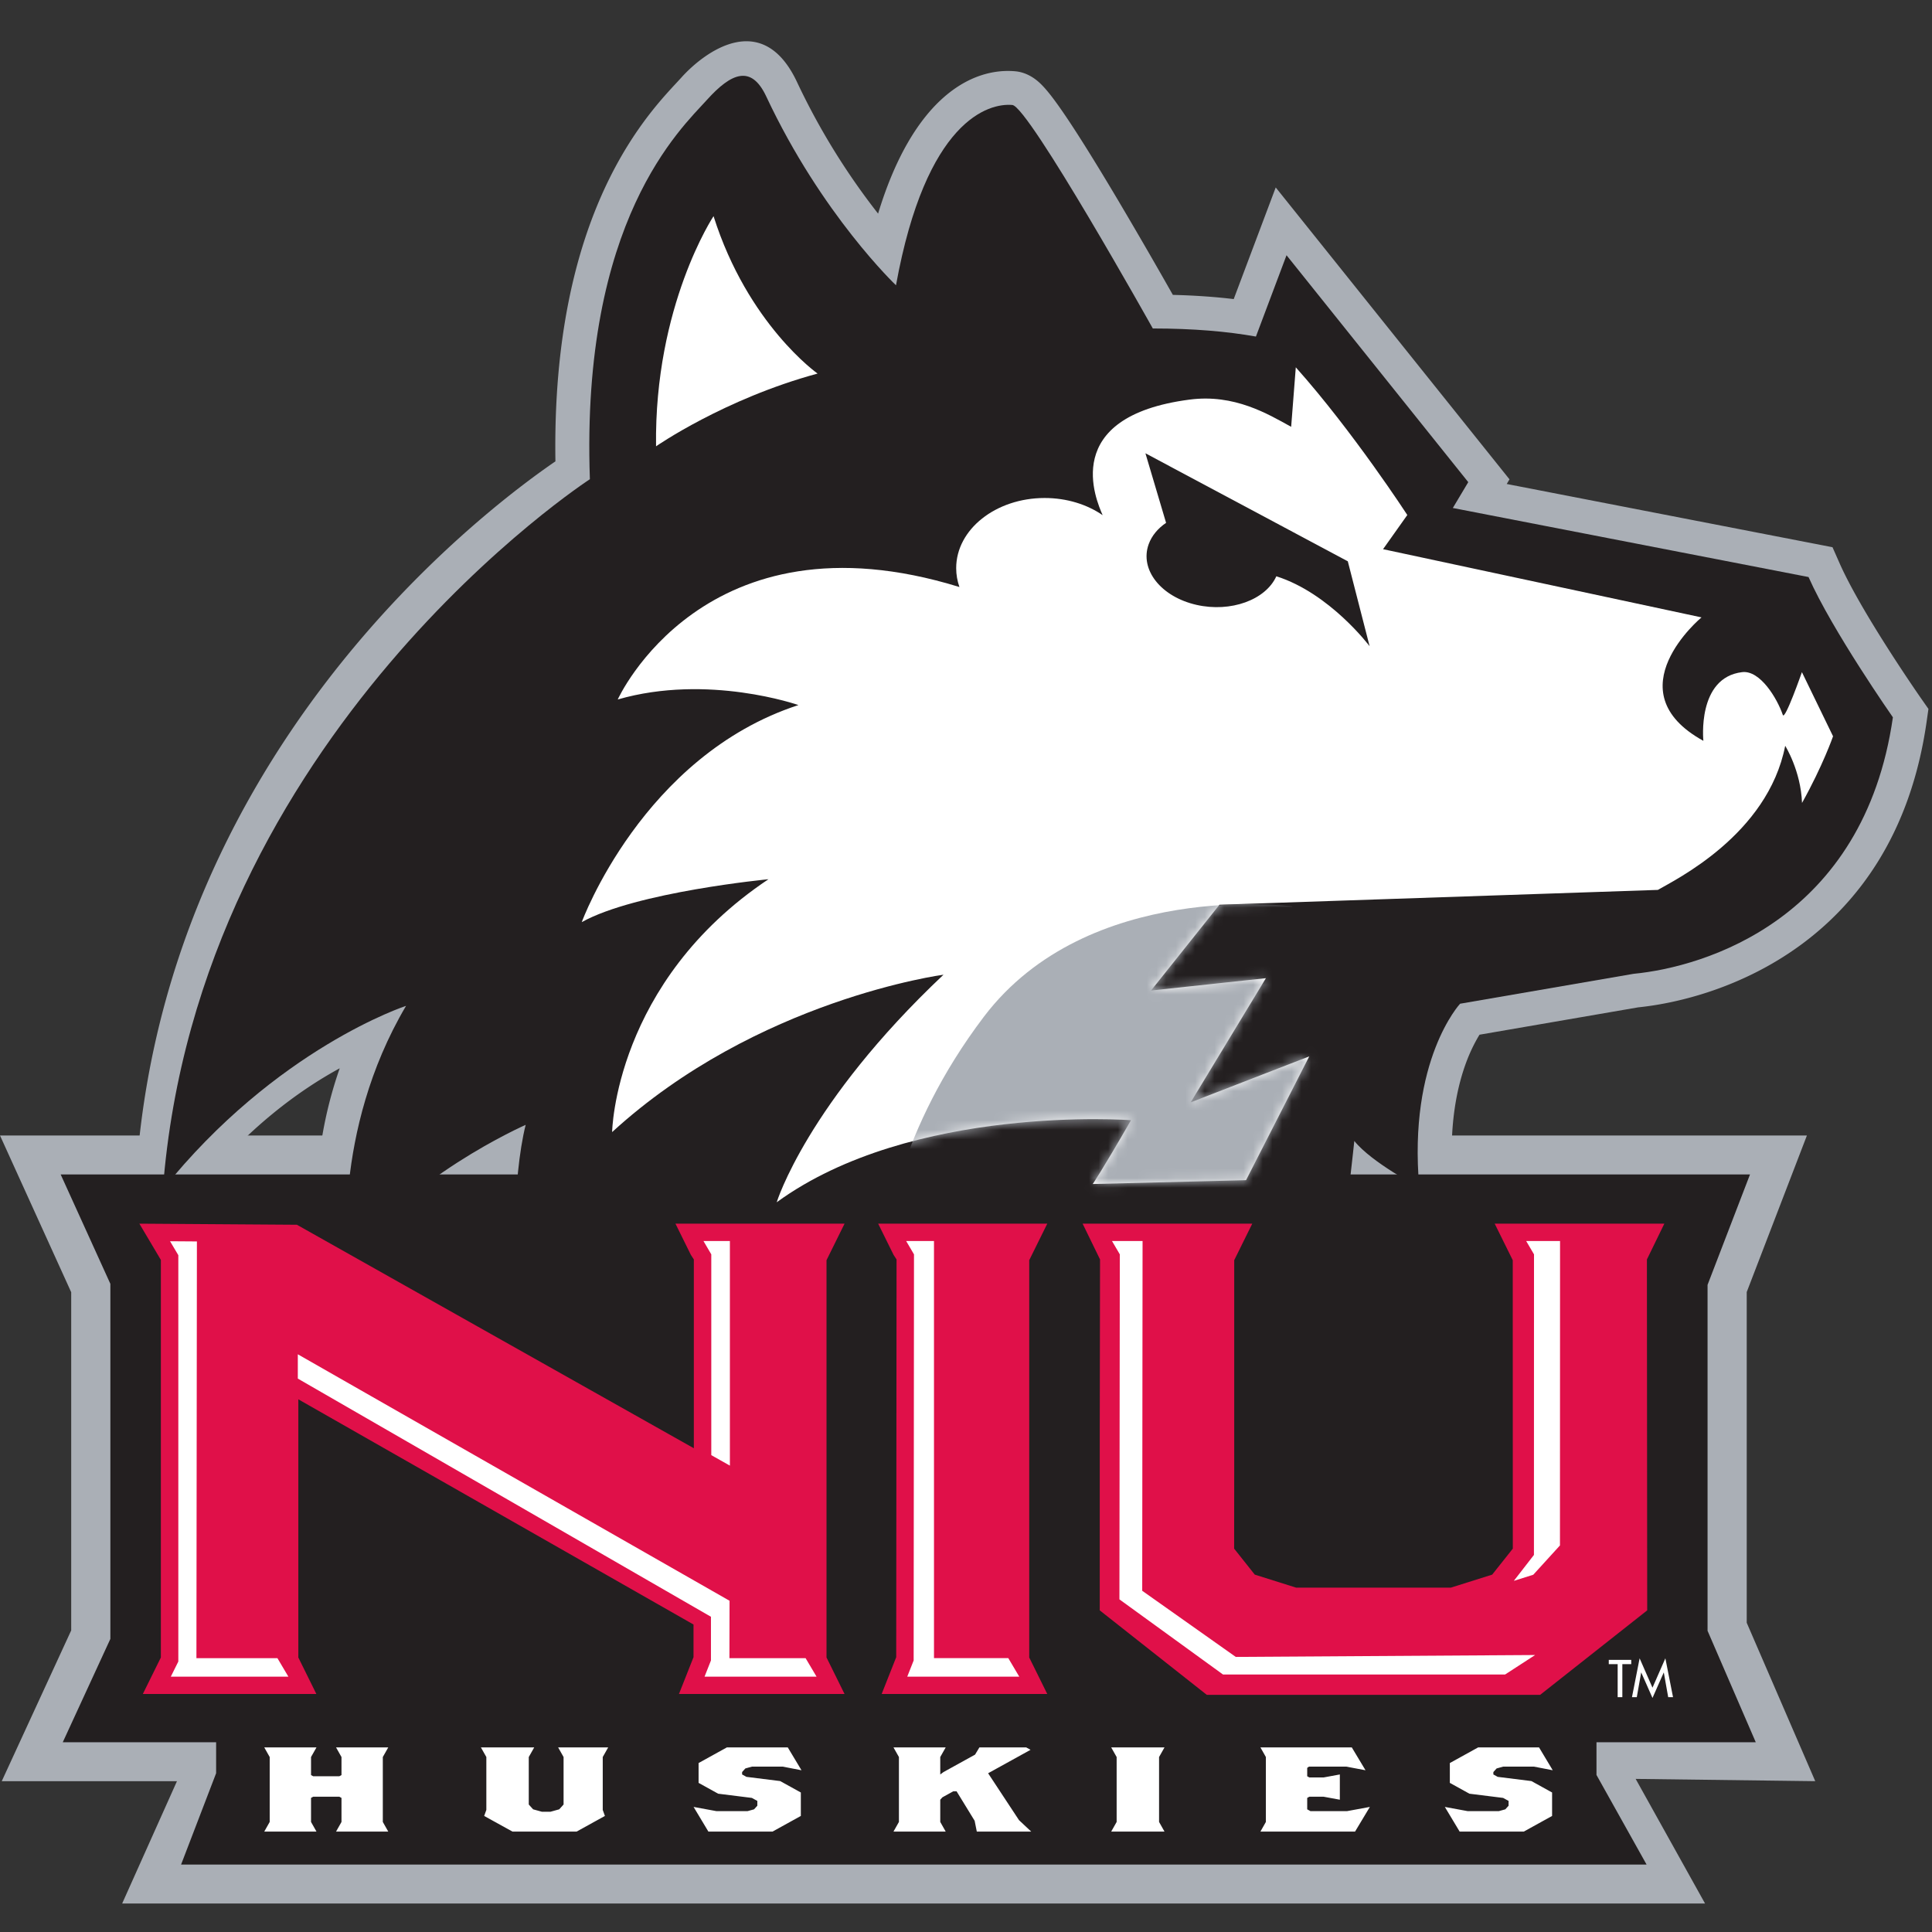 <svg width="200" height="200" xmlns="http://www.w3.org/2000/svg" xmlns:xlink="http://www.w3.org/1999/xlink"><rect width="100%" height="100%" fill="#333333" stroke="none"/><defs><path d="M52.902 1.893l15.873.397 6.544 12.816-12.276-4.762 7.789 12.858-11.892-1.28 7.082 8.88 45.386 1.537c1.763 1.032 11.373 5.696 13.18 14.917 0 0 1.619-2.574 1.742-5.914 2.158 3.86 3.212 6.898 3.212 6.898l-3.223 6.642s-1.766-5.049-1.978-4.428c-.585 1.713-2.35 4.647-4.204 4.428-4.71-.556-4.019-7.111-4.019-7.111-9.374 5.16-.194 12.779-.194 12.779L82.96 67.61l2.511 3.54s-5.61 8.636-11.544 15.287l-.48-6.16c-2.415 1.334-5.88 3.422-10.51 2.819-13.514-1.76-9.678-10.422-9.004-11.965-1.608 1.107-3.707 1.778-6.004 1.778-5.058 0-9.158-3.25-9.158-7.26 0-.678.117-1.334.336-1.956C12.653 71.866 3.733 52.051 3.733 52.051c9.352 2.702 18.705-.578 18.705-.578C6.29 46.213.008 29.003.008 29.003c5.627 3.128 19.327 4.44 19.327 4.44C3.385 22.788 3.152 7.268 3.152 7.268 18.17 21.01 37.456 23.559 37.456 23.559 23.316 10.22 20.188.002 20.188.002c14.029 10.211 36.676 8.496 36.676 8.496-3.076-5.35-3.962-6.605-3.962-6.605z" id="a"/></defs><g fill="none" fill-rule="evenodd"><path d="M142.997 124.698c-.27 2.283-.579 4.72-.843 6.412l-.464 2.98-74.845-.347s.105-.556.236-1.227c-3.384 1.934-7.871 6.472-10.99 9.135l-4.983 4.254-.804-6.483c-.584-4.708-.443-12.412-.177-17.448-3.504 1.754-7.875 4.593-10.556 8.697l-4.661 7.133s-.867-4.153-1.331-7.27c-.462-3.093-.883-6.887-.661-9.48a43.04 43.04 0 0 1 2.25-10.466c-4.16 2.268-9.538 6.142-14.755 12.657l-7.132 8.907.868-11.355c1.879-24.56 13.175-43.107 23.904-55.45 8.158-9.384 16.056-15.266 19.444-17.588-.203-12.844 2.152-21.875 5.073-28.2 1.53-3.316 3.195-5.84 4.67-7.746 1.408-1.817 2.615-3.03 3.316-3.809 2.303-2.555 8.352-7.182 11.955.499A71.443 71.443 0 0 0 90.9 22.115c3.638-11.986 9.675-15.147 14.216-14.735.611.055 1.576.315 2.549 1.235.36.341.701.741.999 1.114.56.704 1.265 1.699 2.054 2.89 1.47 2.217 3.268 5.156 5.012 8.092a574.71 574.71 0 0 1 5.684 9.816c2.306.056 4.398.207 6.3.434l4.349-11.556 24.2 30.216-.288.481 33.725 6.546.741 1.676c2.276 5.146 8.34 13.846 8.4 13.933l.791 1.13-.195 1.365c-3.32 23.11-21.645 28.696-29.86 29.53l-16.418 2.831c-.36.587-.842 1.477-1.28 2.606-1.01 2.603-1.988 6.819-1.446 12.888l.57 6.373s-5.69-2.951-8.006-4.282" fill="#AAAFB6" fill-rule="nonzero"/><path fill="#AAAFB6" d="M187.051 117.546l-6.231 16.207v34.234l7.094 16.4-18.592-.236 7.183 12.898H12.647l5.672-12.661H.181l7.19-15.61v-35.007L0 117.546h187.051"/><path d="M65.687 126.863c-2.9 1.605-6.383 3.692-9.597 6.051-.544-5.808-.659-11.84.377-15.961l.834-3.318s-3.43.776-5.125 1.298c-1.704.523-3.924 1.302-5.997 2.32-2.512 1.235-5.347 2.974-7.724 5.348.019-.345.044-.702.075-1.072.366-4.27 1.646-10.114 5.327-16.339l2.393-4.047-4.628.921c-.116.023-4.183.842-9.389 3.457-3.168 1.591-6.789 3.863-10.2 7.05 5.869-19.99 15.056-34.68 23.171-44.654 4.642-5.705 8.932-9.867 12.05-12.593 3.069-2.686 5.964-4.622 5.964-4.622l-.042-1.167c-.462-13.124 1.892-21.806 4.587-27.524a34.53 34.53 0 0 1 4.067-6.635c1.323-1.692 2.46-2.83 3.11-3.593.603-.71 1.058-1.18 1.408-1.472.37-.309.531-.339.55-.34.002 0-.001.01.055.08.124.153.26.41.454.821C83.32 23.48 91.2 30.962 91.297 31.053l2.838 2.69.697-3.838c2.632-14.5 7.475-16.641 9.18-16.915 1.092 1.401 4.015 6.095 6.994 11.052a940.417 940.417 0 0 1 6.502 11.01l.609 1.053h1.222c4.064 0 7.45.295 10.302.804l1.734.309 2.478-6.585 15.58 19.453-2.385 3.992 38.707 7.514c1.296 2.679 3.251 5.92 4.964 8.601a178.269 178.269 0 0 0 3.018 4.567c-3.1 18.864-18.089 23.31-24.918 23.969l-18.735 3.227-.485.521c-.285.306-4.921 5.48-4.953 16.635-1.135-.758-2.222-1.593-2.793-2.31l-2.11-2.642-1.453 3.05c-.14.294-3.687 2.025-2.43 11.505-1.35-.567-2.185.315-3.062 1.532l-1.164-.722s-1.587-1.451-4.224-.209c-2.716 1.281-5.771-1.593-10.949-.314-10.043 2.482-22.955.696-42.985-.848.62-3.052.314.58 1.72-1.788l3.42-5.758s-9.058 4.115-12.929 6.255" fill="#FFF" fill-rule="nonzero"/><path d="M71.082 130.478s.364-1.928 2.296-5.181c0 0-12.053 7.269-19.58 13.696-.842-6.79-.752-17.088.62-22.55 0 0-12.632 5.553-18.404 14.388 0 0-1.716-13.618 6.022-26.706 0 0-13.47 4.387-25.177 19.007 3.61-47.192 44.206-73.524 44.206-73.524-.944-26.835 9.45-36.31 12.113-39.266 2.523-2.8 4.589-3.671 6.143-.358 5.758 12.275 13.432 19.548 13.432 19.548 3.108-17.118 9.602-18.886 12.044-18.664 1.684.152 14.542 23.136 14.542 23.136 4.211 0 7.719.31 10.675.836l3.167-8.418 18.813 23.49-1.598 2.675 36.824 7.148c2.441 5.521 8.732 14.521 8.732 14.521-3.006 20.927-19.468 25.841-26.85 26.554l-17.953 3.095s-5.402 5.803-4.223 19.012c0 0-4.938-2.565-6.727-4.807 0 0-.891 8.397-1.523 12.457l-67.594-.089" fill="#231F20" fill-rule="nonzero"/><path fill="#231F20" d="M181.16 121.579l-4.394 11.429v35.81l4.99 11.537h-16.488v3.389l5.185 9.273H18.747l3.626-9.454v-3.208H6.498l4.927-10.696v-36.757L6.28 121.579h174.88"/><path fill="#E01049" d="M71.792 171.55v-3.38l-40.909-23.313v26.725l1.868 3.78H14.786l1.867-3.78v-41.156l-2.224-3.752 16.307.112 41.09 23.136v-19.544l-.307-.473-1.595-3.231h17.504l-1.867 3.781v41.127l1.867 3.78H70.285l1.507-3.811m20.984-.001l.035-41.172-.307-.473-1.596-3.231h17.505l-1.868 3.781v41.127l1.868 3.78H91.269l1.507-3.811"/><path fill="#E01049" fill-rule="nonzero" d="M150.198 164.35l4.272-1.345 2.136-2.69-.007-29.86-1.868-3.781h17.56l-1.803 3.704.03 36.326-11.079 8.744h-34.514l-11.079-8.744v-18.48l.03-17.846-1.803-3.704h17.56l-1.867 3.781v21.735l-.008 8.124 2.136 2.69 4.272 1.346h16.032"/><path d="M113.117 122.569l15.873-.398 6.544-12.815-12.276 4.761 7.789-12.857-11.892 1.28 7.082-8.88 45.386-1.538c1.763-1.031 11.373-5.696 13.18-14.917 0 0 1.619 2.574 1.742 5.915 2.158-3.86 3.212-6.899 3.212-6.899l-3.223-6.642s-1.766 5.05-1.978 4.428c-.585-1.712-2.35-4.647-4.204-4.428-4.71.557-4.018 7.112-4.018 7.112-9.375-5.16-.195-12.779-.195-12.779l-32.965-7.061 2.511-3.538s-5.61-8.637-11.544-15.289l-.48 6.16c-2.415-1.333-5.88-3.421-10.51-2.818-13.514 1.759-9.678 10.421-9.004 11.965-1.608-1.108-3.707-1.778-6.004-1.778-5.058 0-9.158 3.25-9.158 7.26 0 .678.117 1.333.336 1.956C72.868 52.596 63.948 72.41 63.948 72.41c9.352-2.702 18.705.578 18.705.578-16.147 5.26-22.43 22.47-22.43 22.47 5.627-3.128 19.327-4.44 19.327-4.44-15.95 10.655-16.183 26.175-16.183 26.175 15.018-13.743 34.304-16.292 34.304-16.292-14.14 13.34-17.267 23.558-17.267 23.558 14.028-10.212 36.675-8.496 36.675-8.496-3.076 5.35-3.962 6.605-3.962 6.605" fill="#FFF" fill-rule="nonzero"/><g transform="matrix(1 0 0 -1 60.215 124.462)"><mask id="b" fill="#fff"><use xlink:href="#a"/></mask><g mask="url(#b)" fill="#AAAFB6"><path d="M73.526 30.642S52.41 33.428 41.632 19.205C32.622 7.317 31.638-3.17 31.638-3.17s15.957 9.383 21.267 8.688c0 0-14.324-7.379 3.2-12.366L70.89.682l5.81 11.733 4.61 6.086-7.784 12.14"/></g></g><path d="M67.914 46.202s7.041-4.903 16.722-7.53c0 0-7.217-5.078-10.77-16.296 0 0-6.146 9.271-5.952 23.826" fill="#FFF" fill-rule="nonzero"/><path d="M139.524 58.106l2.258 8.791s-4.117-5.49-9.656-7.24c-1.111 2.447-4.72 3.764-8.265 2.959-3.683-.836-5.9-3.646-4.952-6.277.32-.886.956-1.639 1.803-2.215l-2.138-7.2 20.95 11.182" fill="#231F20" fill-rule="nonzero"/><path fill="#FFF" d="M40.192 189.604l-.563-.996v-6.721l.563-.996h-5.404l.563.996v1.867l-.226.124h-2.702l-.225-.124v-1.867l.563-.996h-5.405l.563.996v6.72l-.563.997h5.405l-.563-.996v-2.49l.225-.124h2.702l.226.125v2.489l-.563.996h5.404m22.766-8.714h-5.18l.563.997v4.916l-.45.498-.901.249h-.9l-.902-.249-.45-.498v-4.916l.563-.996h-5.518l.563.996v5.476l-.225.623 2.928 1.618h6.643l2.928-1.618-.225-.623v-5.476l.563-.996m20.012 2.365l-1.42-2.365h-6.305l-2.928 1.618v2.054l2.027 1.12 3.49.436.564.31v.499l-.338.373-.676.187h-3.22l-2.365-.436 1.532 2.552h6.643l2.928-1.618v-2.428l-2.14-1.182-3.49-.436-.45-.249v-.248l.337-.374.676-.187h3.197l1.937.374m23.779 6.348l-1.261-1.183-3.198-4.854 4.392-2.427-.45-.25h-4.843l-.45.748-3.266 1.805-.337.248v-1.804l.563-.996h-5.405l.563.996v6.72l-.563.997h5.405l-.563-.996v-2.303l.225-.249 1.126-.622h.338l1.87 3.05.224 1.12h5.63m13.8 0l-.562-.996v-6.721l.562-.996h-5.517l.563.996v6.72l-.563.997h5.517m21.26-2.552l-2.365.436h-3.783l-.338-.187v-1.182l.225-.125h1.464l1.689.311v-2.614l-1.689.311h-1.464l-.225-.124v-.871l.18-.125h3.874l1.982.374-1.42-2.365h-9.458l.563.996v6.72l-.563.997h9.796l1.532-2.552m18.932-3.796l-1.418-2.365h-6.306l-2.928 1.618v2.054l2.027 1.12 3.49.436.564.31v.499l-.338.373-.676.187h-3.22l-2.365-.436 1.532 2.552h6.643l2.928-1.618v-2.428l-2.14-1.182-3.49-.436-.45-.249v-.248l.337-.374.676-.187h3.198l1.936.374m7.205-10.986h.921v-.44h-2.325v.44h.92v3.42h.484v-3.42m3.121 3.502l1.163-2.63h.01l.453 2.548h.5l-.793-4.023-1.333 3.04-1.332-3.04-.792 4.023h.499l.452-2.549h.01l1.163 2.63m-153.382-2.205L18.46 172v-42.063l-.856-1.444 2.78.02-.05 43.138h8.384l1.135 1.916H17.684m55.948-43.717l-.809-1.38h2.735v23.251l-1.926-1.085V129.85m-.035 37.517L30.83 142.711v-2.515l44.693 25.515-.013 5.94h7.884l1.135 1.915H72.935l.662-1.675v-4.524m21.019-37.517l-.81-1.38h2.88l.001 43.18h7.691l1.136 1.916H93.919l.662-1.675.035-42.042m66.871 30.133l-2.763 3.034-2.012.633 2.081-2.683.007-31.117-.81-1.379h3.506l-.009 31.512m-43.245 4.694l9.685 6.847 30.99-.196-3.112 2.018h-29.198l-10.724-7.779.04-35.717-.809-1.379h3.165l-.037 36.206"/></g></svg>